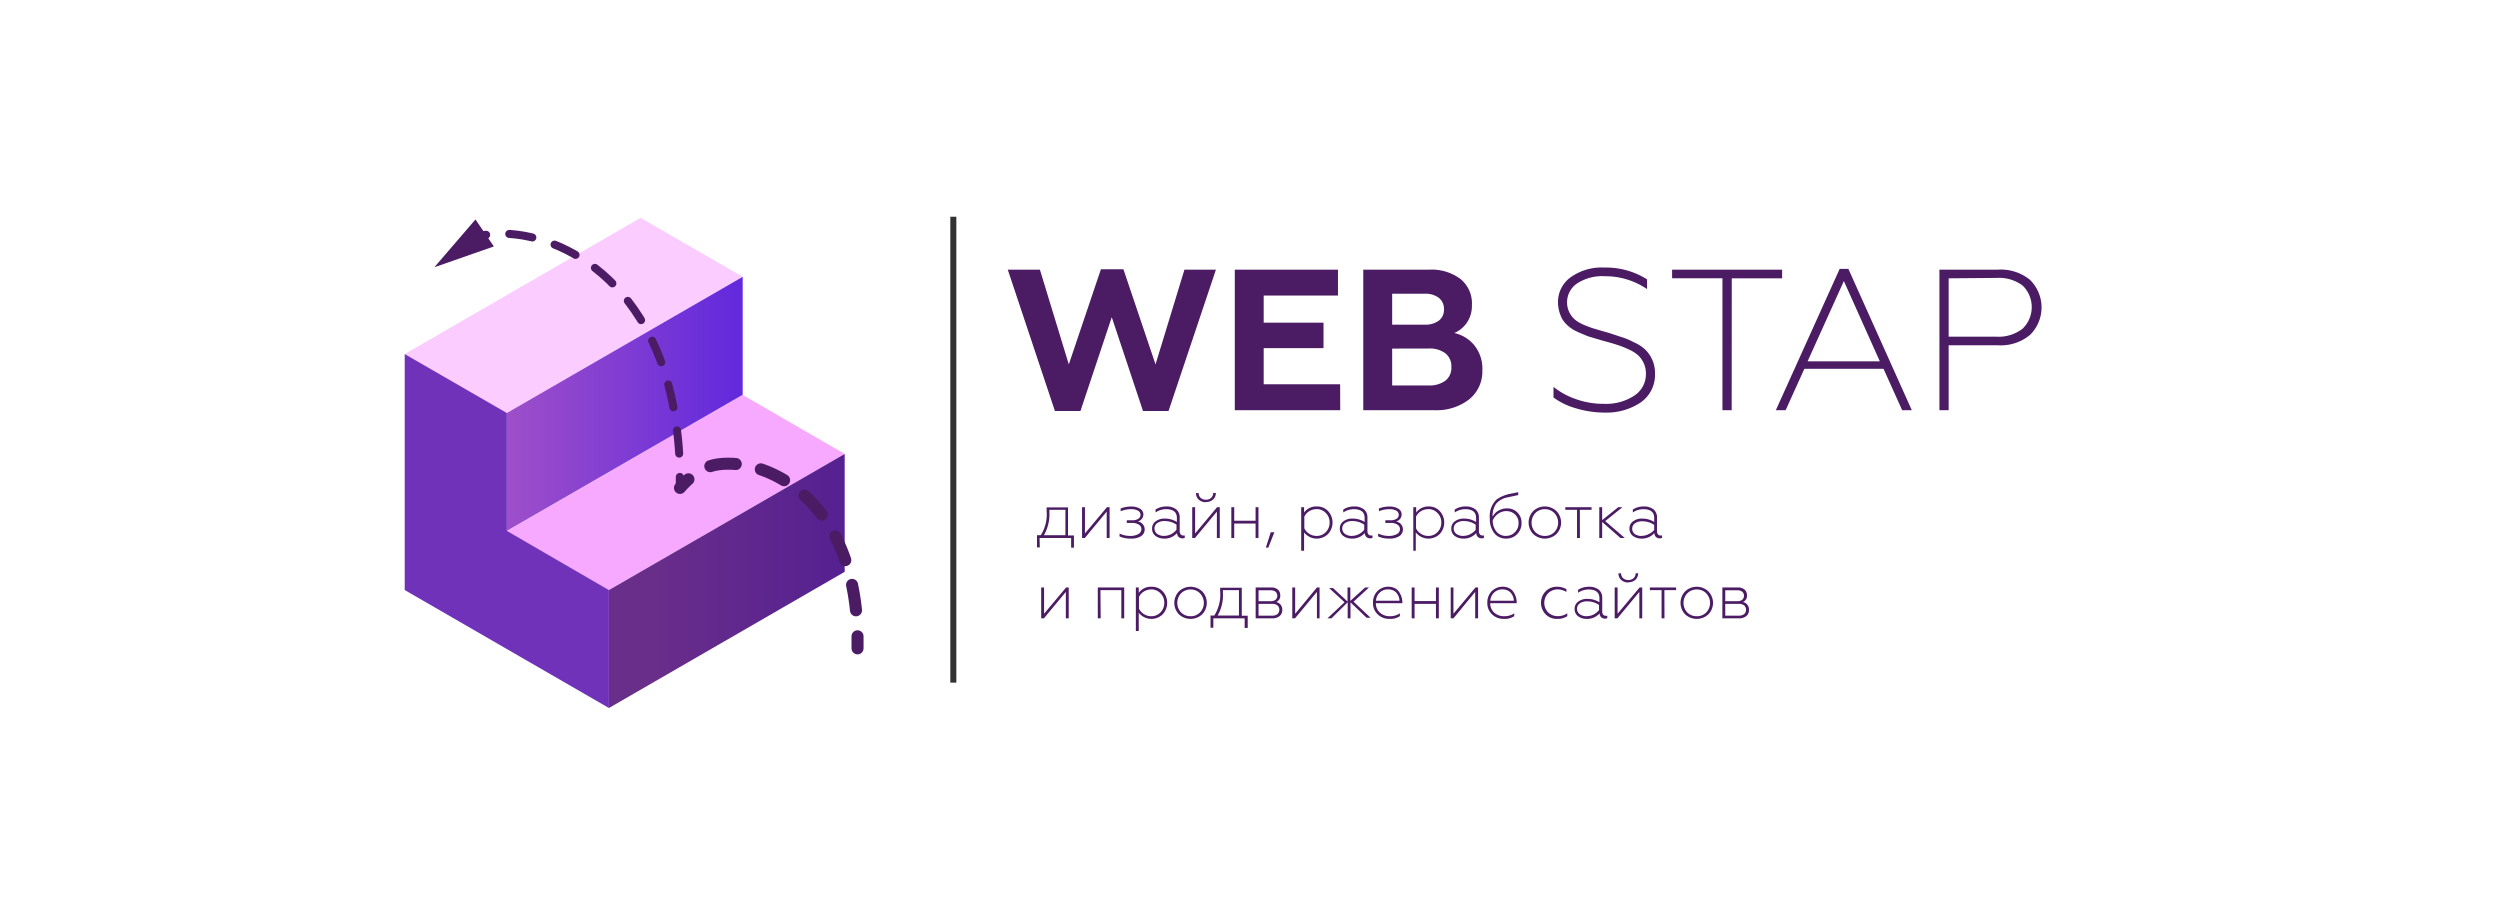 <svg id="Лого_2" data-name="Лого 2" xmlns="http://www.w3.org/2000/svg" xmlns:xlink="http://www.w3.org/1999/xlink" width="311.33" height="114" viewBox="0 0 311.33 114">
  <defs>
    <style>
      .cls-1, .cls-10, .cls-7, .cls-8, .cls-9 {
        fill: none;
      }

      .cls-1 {
        stroke: #323232;
        stroke-width: 0.75px;
      }

      .cls-2 {
        fill: #4b1b64;
      }

      .cls-3 {
        fill: #faccff;
      }

      .cls-4 {
        fill: #f7a9ff;
      }

      .cls-5 {
        fill: url(#Безымянный_градиент_28);
      }

      .cls-6 {
        fill: url(#Безымянный_градиент_6);
      }

      .cls-10, .cls-7, .cls-8, .cls-9 {
        stroke: #4b1b64;
        stroke-linecap: round;
      }

      .cls-7, .cls-8 {
        stroke-width: 1.5px;
      }

      .cls-8 {
        stroke-dasharray: 3.2 3.2;
      }

      .cls-10 {
        stroke-dasharray: 2.91 2.91;
      }

      .cls-11 {
        fill: #7132ba;
      }
    </style>
    <linearGradient id="Безымянный_градиент_28" data-name="Безымянный градиент 28" x1="63.12" y1="50.29" x2="92.49" y2="50.29" gradientUnits="userSpaceOnUse">
      <stop offset="0" stop-color="#9e4fc9"/>
      <stop offset="1" stop-color="#6129dd"/>
    </linearGradient>
    <linearGradient id="Безымянный_градиент_6" data-name="Безымянный градиент 6" x1="75.82" y1="72.35" x2="105.19" y2="72.35" gradientUnits="userSpaceOnUse">
      <stop offset="0.2" stop-color="#692d8a"/>
      <stop offset="1" stop-color="#552191"/>
    </linearGradient>
  </defs>
  <title>Лого</title>
  <g>
    <g>
      <line class="cls-1" x1="118.72" y1="85.01" x2="118.72" y2="26.99"/>
      <g>
        <g>
          <path class="cls-2" d="M134.55,51.18h-3.18l-5.87-17.6h4l3.6,11.8,4-11.85h2.8l4,11.85,3.6-11.8h3.92l-5.9,17.6h-3.18L138.45,39.5Z"/>
          <path class="cls-2" d="M166.9,51.08H153.77V33.58h12.85V36.8h-9.25v3.38h7.45v3.17h-7.45v4.5h9.52Z"/>
          <path class="cls-2" d="M178.57,51.08h-8.8V33.58H178a6,6,0,0,1,3.86,1.15A3.9,3.9,0,0,1,183.3,38a3.72,3.72,0,0,1-.62,2.17,3.59,3.59,0,0,1-1.58,1.3A4.48,4.48,0,0,1,183.6,43a4.63,4.63,0,0,1,1,3.13A4.46,4.46,0,0,1,183,49.7,6.63,6.63,0,0,1,178.57,51.08Zm-5.2-14.5v3.85h4.05a2.79,2.79,0,0,0,1.76-.5,1.68,1.68,0,0,0,.64-1.4,1.74,1.74,0,0,0-.64-1.44,2.74,2.74,0,0,0-1.76-.51Zm0,6.83V48h4.52a3.33,3.33,0,0,0,2.1-.59,2,2,0,0,0,.75-1.69A2.05,2.05,0,0,0,180,44a3.28,3.28,0,0,0-2.1-.6Z"/>
          <path class="cls-2" d="M199.85,51.38a12.29,12.29,0,0,1-3.62-.54,8.6,8.6,0,0,1-2.77-1.34V48.18a9.26,9.26,0,0,0,2.67,1.48,10.16,10.16,0,0,0,3.63.63,6.38,6.38,0,0,0,3.73-1,3.19,3.19,0,0,0,1.48-2.75,3.09,3.09,0,0,0-1-2.32,4.49,4.49,0,0,0-1.2-.73,10.23,10.23,0,0,0-1.4-.55q-.35-.13-1.65-.48l-1.87-.55q-.9-.35-1.53-.65a4.26,4.26,0,0,1-1.7-1.41,4.49,4.49,0,0,1-.6-2.21,3.79,3.79,0,0,1,1.52-3.07,6.63,6.63,0,0,1,4.27-1.25,9.53,9.53,0,0,1,5.3,1.47V36a9.2,9.2,0,0,0-5.25-1.6,5.73,5.73,0,0,0-3.48.91,2.84,2.84,0,0,0,.17,4.79,5.88,5.88,0,0,0,1,.48,10.69,10.69,0,0,0,1.08.38l1.2.35.53.15L202,42a8.67,8.67,0,0,1,1.52.65,4.69,4.69,0,0,1,1.38.9,4.07,4.07,0,0,1,1.2,3,4.17,4.17,0,0,1-1.83,3.6A7.65,7.65,0,0,1,199.85,51.38Z"/>
          <path class="cls-2" d="M215.65,51.08H214.5V34.65h-6.27V33.58h13.7v1.08h-6.27Z"/>
          <path class="cls-2" d="M222.37,51.08h-1.22l7.95-17.6h1.08l7.9,17.6h-1.2l-2.32-5.15H224.7ZM229.62,35l-4.52,10h9Z"/>
          <path class="cls-2" d="M242.67,51.08h-1.15V33.58h7.28a5.76,5.76,0,0,1,4,1.27,4.81,4.81,0,0,1,0,6.86,5.73,5.73,0,0,1-4,1.29h-6.13Zm0-16.42v7.27h6a4.87,4.87,0,0,0,3.21-1,3.74,3.74,0,0,0,0-5.37,4.88,4.88,0,0,0-3.21-.95Z"/>
        </g>
        <g>
          <path class="cls-2" d="M129.49,68.17h-.35V66.65h.47a4.85,4.85,0,0,0,.73-3v-.46H133v3.49h.74v1.52h-.35V67h-3.93Zm.54-1.52h2.65V63.49h-2v.27A5.2,5.2,0,0,1,130,66.65Z"/>
          <path class="cls-2" d="M135.09,67h-.34V63.16h.36v3.27l2.74-3.27h.33V67h-.36V63.71Z"/>
          <path class="cls-2" d="M140.8,67.07a3.2,3.2,0,0,1-1.38-.27v-.36a3,3,0,0,0,1.34.3,2,2,0,0,0,1-.23.69.69,0,0,0,.38-.61.65.65,0,0,0-.32-.57,1.55,1.55,0,0,0-.86-.21h-.64v-.33H141a1.3,1.3,0,0,0,.76-.19.57.57,0,0,0,.27-.48.58.58,0,0,0-.32-.53,1.75,1.75,0,0,0-.88-.18,3.32,3.32,0,0,0-1.27.26v-.35a3.47,3.47,0,0,1,1.33-.24,2,2,0,0,1,1.08.27.83.83,0,0,1,.42.72.91.91,0,0,1-.71.87,1,1,0,0,1,.87,1,1,1,0,0,1-.47.84A2.22,2.22,0,0,1,140.8,67.07Z"/>
          <path class="cls-2" d="M144.9,67.07a1.71,1.71,0,0,1-1-.33,1.1,1.1,0,0,1-.43-.92,1.07,1.07,0,0,1,.45-.9,1.81,1.81,0,0,1,1.14-.34,2.81,2.81,0,0,1,1.5.42v-.5q0-1.09-1.36-1.09a2.29,2.29,0,0,0-1.3.41v-.37a2.46,2.46,0,0,1,1.36-.38,1.89,1.89,0,0,1,1.21.36,1.25,1.25,0,0,1,.44,1v1.7a.64.64,0,0,0,.11.4.36.36,0,0,0,.3.15.49.49,0,0,0,.22,0v.3a.72.72,0,0,1-.76-.11.72.72,0,0,1-.2-.49A2.06,2.06,0,0,1,144.9,67.07Zm.1-.34a1.78,1.78,0,0,0,.86-.22,2,2,0,0,0,.65-.54v-.63a2.54,2.54,0,0,0-1.4-.45,1.6,1.6,0,0,0-1,.25.84.84,0,0,0,0,1.35A1.47,1.47,0,0,0,145,66.74Z"/>
          <path class="cls-2" d="M148.81,67h-.34V63.16h.36v3.27l2.74-3.27h.33V67h-.36V63.71Zm1.37-4.46a1.27,1.27,0,0,1-.9-.32,1.07,1.07,0,0,1-.34-.82h.33a.78.78,0,0,0,.25.6.94.94,0,0,0,.66.23.9.9,0,0,0,.65-.24.79.79,0,0,0,.25-.6h.33a1.07,1.07,0,0,1-.35.82A1.23,1.23,0,0,1,150.17,62.51Z"/>
          <path class="cls-2" d="M153.7,67h-.36V63.16h.36v1.69h2.66V63.16h.36V67h-.36v-1.8H153.7Z"/>
          <path class="cls-2" d="M157.95,68.19h-.31l.61-1.91h.45Z"/>
          <path class="cls-2" d="M164,63.07a1.82,1.82,0,0,1,1.4.59,2.1,2.1,0,0,1,0,2.82,2,2,0,0,1-3-.18v2.28h-.36V63.16h.36v.67A1.85,1.85,0,0,1,164,63.07Zm-.06.34a1.67,1.67,0,0,0-.91.26,1.53,1.53,0,0,0-.6.68v1.44a1.6,1.6,0,0,0,.61.68,1.64,1.64,0,0,0,.9.27,1.55,1.55,0,0,0,1.17-.48,1.65,1.65,0,0,0,.47-1.19,1.6,1.6,0,0,0-.47-1.18A1.56,1.56,0,0,0,164,63.4Z"/>
          <path class="cls-2" d="M168.28,67.07a1.71,1.71,0,0,1-1-.33,1.1,1.1,0,0,1-.43-.92,1.07,1.07,0,0,1,.45-.9,1.81,1.81,0,0,1,1.14-.34,2.81,2.81,0,0,1,1.5.42v-.5q0-1.09-1.36-1.09a2.28,2.28,0,0,0-1.3.41v-.37a2.46,2.46,0,0,1,1.36-.38,1.89,1.89,0,0,1,1.21.36,1.25,1.25,0,0,1,.44,1v1.7a.64.64,0,0,0,.11.4.36.36,0,0,0,.3.15.5.5,0,0,0,.22,0v.3a.72.72,0,0,1-.76-.11.73.73,0,0,1-.2-.49A2.06,2.06,0,0,1,168.28,67.07Zm.1-.34a1.77,1.77,0,0,0,.86-.22,2,2,0,0,0,.65-.54v-.63a2.54,2.54,0,0,0-1.4-.45,1.6,1.6,0,0,0-1,.25.84.84,0,0,0,0,1.35A1.47,1.47,0,0,0,168.38,66.74Z"/>
          <path class="cls-2" d="M173,67.07a3.2,3.2,0,0,1-1.38-.27v-.36a3,3,0,0,0,1.34.3,2,2,0,0,0,1-.23.69.69,0,0,0,.38-.61.65.65,0,0,0-.32-.57,1.54,1.54,0,0,0-.86-.21h-.64v-.33h.64a1.3,1.3,0,0,0,.76-.19.57.57,0,0,0,.27-.48.58.58,0,0,0-.32-.53,1.75,1.75,0,0,0-.88-.18,3.32,3.32,0,0,0-1.27.26v-.35a3.47,3.47,0,0,1,1.33-.24,2,2,0,0,1,1.08.27.82.82,0,0,1,.42.72.91.91,0,0,1-.71.87,1,1,0,0,1,.87,1,1,1,0,0,1-.47.84A2.22,2.22,0,0,1,173,67.07Z"/>
          <path class="cls-2" d="M177.91,63.07a1.82,1.82,0,0,1,1.4.59,2.1,2.1,0,0,1,0,2.82,2,2,0,0,1-3-.18v2.28H176V63.16h.36v.67A1.85,1.85,0,0,1,177.91,63.07Zm-.06.34a1.67,1.67,0,0,0-.91.26,1.53,1.53,0,0,0-.6.68v1.44a1.6,1.6,0,0,0,.61.68,1.64,1.64,0,0,0,.9.27,1.55,1.55,0,0,0,1.17-.48,1.65,1.65,0,0,0,.47-1.19,1.6,1.6,0,0,0-.47-1.18A1.56,1.56,0,0,0,177.85,63.4Z"/>
          <path class="cls-2" d="M182.16,67.07a1.71,1.71,0,0,1-1-.33,1.1,1.1,0,0,1-.43-.92,1.07,1.07,0,0,1,.45-.9,1.81,1.81,0,0,1,1.14-.34,2.81,2.81,0,0,1,1.5.42v-.5q0-1.09-1.36-1.09a2.28,2.28,0,0,0-1.3.41v-.37a2.46,2.46,0,0,1,1.36-.38,1.89,1.89,0,0,1,1.21.36,1.25,1.25,0,0,1,.44,1v1.7a.64.64,0,0,0,.11.4.36.36,0,0,0,.3.15.5.5,0,0,0,.22,0v.3a.72.72,0,0,1-.76-.11.73.73,0,0,1-.2-.49A2.06,2.06,0,0,1,182.16,67.07Zm.1-.34a1.77,1.77,0,0,0,.86-.22,2,2,0,0,0,.65-.54v-.63a2.54,2.54,0,0,0-1.4-.45,1.6,1.6,0,0,0-1,.25.84.84,0,0,0,0,1.35A1.47,1.47,0,0,0,182.26,66.74Z"/>
          <path class="cls-2" d="M187.58,67.07a1.83,1.83,0,0,1-1.5-.68,2.89,2.89,0,0,1-.55-1.87,2.83,2.83,0,0,1,.86-2.33,4.42,4.42,0,0,1,1.81-.72l.87-.18v.36l-1.34.29a2.47,2.47,0,0,0-1.38.75,2.52,2.52,0,0,0-.47,1.65,1.85,1.85,0,0,1,.72-.75,2.12,2.12,0,0,1,1.09-.28,1.75,1.75,0,0,1,1.79,1.8,1.91,1.91,0,0,1-.55,1.41A1.86,1.86,0,0,1,187.58,67.07Zm0-.34a1.46,1.46,0,0,0,1.07-.45,1.55,1.55,0,0,0,.46-1.15,1.38,1.38,0,0,0-.45-1.07,1.52,1.52,0,0,0-1.06-.41,1.73,1.73,0,0,0-1.06.35,2,2,0,0,0-.65.82,2.2,2.2,0,0,0,.48,1.4A1.51,1.51,0,0,0,187.59,66.74Z"/>
          <path class="cls-2" d="M193.84,66.49a2.12,2.12,0,0,1-2.92,0,2.07,2.07,0,0,1,0-2.83,2.1,2.1,0,0,1,2.92,0,2.05,2.05,0,0,1,0,2.83Zm-2.64-.22a1.64,1.64,0,0,0,1.18.47,1.6,1.6,0,0,0,1.18-.47,1.72,1.72,0,0,0,0-2.38,1.58,1.58,0,0,0-1.18-.48,1.61,1.61,0,0,0-1.18.48,1.74,1.74,0,0,0,0,2.38Z"/>
          <path class="cls-2" d="M196.75,67h-.36V63.49h-1.46v-.33h3.27v.33h-1.46Z"/>
          <path class="cls-2" d="M199.52,67h-.36V63.16h.36v1.61l2-1.61h.53l-2.15,1.73L202.34,67h-.54l-2.28-2Z"/>
          <path class="cls-2" d="M204.35,67.07a1.71,1.71,0,0,1-1-.33,1.1,1.1,0,0,1-.43-.92,1.07,1.07,0,0,1,.45-.9,1.81,1.81,0,0,1,1.14-.34A2.81,2.81,0,0,1,206,65v-.5q0-1.09-1.36-1.09a2.28,2.28,0,0,0-1.3.41v-.37a2.46,2.46,0,0,1,1.36-.38,1.89,1.89,0,0,1,1.21.36,1.25,1.25,0,0,1,.44,1v1.7a.64.64,0,0,0,.11.4.36.36,0,0,0,.3.15.5.5,0,0,0,.22,0v.3a.72.72,0,0,1-.76-.11.73.73,0,0,1-.2-.49A2.06,2.06,0,0,1,204.35,67.07Zm.1-.34a1.77,1.77,0,0,0,.86-.22A2,2,0,0,0,206,66v-.63a2.54,2.54,0,0,0-1.4-.45,1.6,1.6,0,0,0-1,.25.84.84,0,0,0,0,1.35A1.47,1.47,0,0,0,204.45,66.74Z"/>
          <path class="cls-2" d="M130,77h-.34V73.16h.36v3.27l2.74-3.27h.33V77h-.36V73.71Z"/>
          <path class="cls-2" d="M137.07,77h-.36V73.16H140V77h-.36V73.49h-2.6Z"/>
          <path class="cls-2" d="M143.41,73.07a1.81,1.81,0,0,1,1.4.59,2.1,2.1,0,0,1,0,2.82,2,2,0,0,1-3-.18v2.28h-.36V73.16h.36v.67A1.85,1.85,0,0,1,143.41,73.07Zm-.06.34a1.67,1.67,0,0,0-.91.26,1.53,1.53,0,0,0-.6.68v1.44a1.6,1.6,0,0,0,.61.68,1.64,1.64,0,0,0,.9.27,1.56,1.56,0,0,0,1.17-.48,1.65,1.65,0,0,0,.47-1.19,1.61,1.61,0,0,0-.47-1.18A1.56,1.56,0,0,0,143.35,73.4Z"/>
          <path class="cls-2" d="M149.72,76.49a2.12,2.12,0,0,1-2.92,0,2.07,2.07,0,0,1,0-2.83,2.1,2.1,0,0,1,2.92,0,2.05,2.05,0,0,1,0,2.83Zm-2.64-.22a1.64,1.64,0,0,0,1.18.47,1.6,1.6,0,0,0,1.18-.47,1.72,1.72,0,0,0,0-2.38,1.58,1.58,0,0,0-1.18-.48,1.61,1.61,0,0,0-1.18.48,1.74,1.74,0,0,0,0,2.38Z"/>
          <path class="cls-2" d="M151.1,78.17h-.35V76.65h.47a4.85,4.85,0,0,0,.73-3v-.46h2.69v3.49h.74v1.52H155V77H151.1Zm.54-1.52h2.65V73.49h-2v.27A5.2,5.2,0,0,1,151.64,76.65Z"/>
          <path class="cls-2" d="M158.47,77h-2.1V73.16h1.94a1.21,1.21,0,0,1,.82.26.89.89,0,0,1,.3.7.82.82,0,0,1-.5.85.94.94,0,0,1,.75,1,.92.92,0,0,1-.32.74A1.33,1.33,0,0,1,158.47,77Zm-1.74-3.49v1.36h1.49a1,1,0,0,0,.63-.18.69.69,0,0,0,0-1,1,1,0,0,0-.63-.18Zm0,1.69v1.47h1.67a1.07,1.07,0,0,0,.68-.19.74.74,0,0,0,0-1.09,1.07,1.07,0,0,0-.68-.19Z"/>
          <path class="cls-2" d="M161.27,77h-.34V73.16h.36v3.27L164,73.16h.33V77H164V73.71Z"/>
          <path class="cls-2" d="M165.81,77h-.5l2.13-2-1.93-1.77H166l1.81,1.68V73.16h.35v1.67L170,73.16h.48l-1.92,1.77,2.12,2h-.5l-2-1.92V77h-.35V75Z"/>
          <path class="cls-2" d="M173.06,77.07a2.06,2.06,0,0,1-1.49-.56,1.91,1.91,0,0,1-.59-1.44,2,2,0,0,1,.53-1.43,1.92,1.92,0,0,1,2.2-.39,1.37,1.37,0,0,1,.55.51,2.31,2.31,0,0,1,.38,1.24v.12h-3.3a1.54,1.54,0,0,0,.5,1.17,1.81,1.81,0,0,0,1.26.45,2.18,2.18,0,0,0,1.23-.36v.35A2.06,2.06,0,0,1,173.06,77.07Zm-1.71-2.26h2.93a1.38,1.38,0,0,0-.08-.46,1.79,1.79,0,0,0-.24-.45,1.14,1.14,0,0,0-.44-.36,1.47,1.47,0,0,0-.65-.14,1.42,1.42,0,0,0-1.08.43A1.52,1.52,0,0,0,171.35,74.81Z"/>
          <path class="cls-2" d="M176.16,77h-.36V73.16h.36v1.69h2.66V73.16h.36V77h-.36v-1.8h-2.66Z"/>
          <path class="cls-2" d="M181,77h-.34V73.16H181v3.27l2.74-3.27h.33V77h-.36V73.71Z"/>
          <path class="cls-2" d="M187.3,77.07a2.06,2.06,0,0,1-1.49-.56,1.91,1.91,0,0,1-.59-1.44,2,2,0,0,1,.53-1.43,1.92,1.92,0,0,1,2.2-.39,1.37,1.37,0,0,1,.55.51,2.31,2.31,0,0,1,.38,1.24v.12h-3.3a1.54,1.54,0,0,0,.5,1.17,1.81,1.81,0,0,0,1.26.45,2.18,2.18,0,0,0,1.23-.36v.35A2.06,2.06,0,0,1,187.3,77.07Zm-1.71-2.26h2.93a1.38,1.38,0,0,0-.08-.46,1.79,1.79,0,0,0-.24-.45,1.14,1.14,0,0,0-.44-.36,1.47,1.47,0,0,0-.65-.14,1.42,1.42,0,0,0-1.08.43A1.52,1.52,0,0,0,185.59,74.81Z"/>
          <path class="cls-2" d="M193.91,77.07a1.91,1.91,0,0,1-1.44-.58,2.06,2.06,0,0,1,0-2.84,1.92,1.92,0,0,1,1.45-.58,2.26,2.26,0,0,1,1.15.3v.35A2.18,2.18,0,0,0,194,73.4a1.66,1.66,0,0,0-1.21.48,1.72,1.72,0,0,0,0,2.38,1.69,1.69,0,0,0,1.21.47,2,2,0,0,0,1.18-.36v.36A2.17,2.17,0,0,1,193.91,77.07Z"/>
          <path class="cls-2" d="M197.52,77.07a1.71,1.71,0,0,1-1-.33,1.1,1.1,0,0,1-.43-.92,1.07,1.07,0,0,1,.45-.9,1.81,1.81,0,0,1,1.14-.34,2.81,2.81,0,0,1,1.5.42v-.5q0-1.09-1.36-1.09a2.29,2.29,0,0,0-1.3.41v-.37a2.46,2.46,0,0,1,1.36-.38,1.89,1.89,0,0,1,1.21.36,1.25,1.25,0,0,1,.44,1v1.7a.64.64,0,0,0,.11.4.36.36,0,0,0,.3.15.49.49,0,0,0,.22,0v.3a.72.72,0,0,1-.76-.11.72.72,0,0,1-.2-.49A2.06,2.06,0,0,1,197.52,77.07Zm.1-.34a1.78,1.78,0,0,0,.86-.22,2,2,0,0,0,.65-.54v-.63a2.54,2.54,0,0,0-1.4-.45,1.6,1.6,0,0,0-1,.25.84.84,0,0,0,0,1.35A1.47,1.47,0,0,0,197.62,76.74Z"/>
          <path class="cls-2" d="M201.42,77h-.34V73.16h.36v3.27l2.74-3.27h.33V77h-.36V73.71Zm1.37-4.46a1.27,1.27,0,0,1-.9-.32,1.07,1.07,0,0,1-.34-.82h.33a.78.78,0,0,0,.25.6.94.94,0,0,0,.66.23.9.9,0,0,0,.65-.24.79.79,0,0,0,.25-.6H204a1.07,1.07,0,0,1-.35.82A1.23,1.23,0,0,1,202.79,72.51Z"/>
          <path class="cls-2" d="M207.28,77h-.36V73.49h-1.46v-.33h3.27v.33h-1.46Z"/>
          <path class="cls-2" d="M212.76,76.49a2.12,2.12,0,0,1-2.92,0,2.07,2.07,0,0,1,0-2.83,2.1,2.1,0,0,1,2.92,0,2.05,2.05,0,0,1,0,2.83Zm-2.64-.22a1.64,1.64,0,0,0,1.18.47,1.6,1.6,0,0,0,1.18-.47,1.72,1.72,0,0,0,0-2.38,1.58,1.58,0,0,0-1.18-.48,1.61,1.61,0,0,0-1.18.48,1.74,1.74,0,0,0,0,2.38Z"/>
          <path class="cls-2" d="M216.59,77h-2.1V73.16h1.94a1.21,1.21,0,0,1,.82.26.89.89,0,0,1,.3.7.82.82,0,0,1-.5.85.94.94,0,0,1,.75,1,.92.92,0,0,1-.32.74A1.33,1.33,0,0,1,216.59,77Zm-1.74-3.49v1.36h1.49a1,1,0,0,0,.63-.18.69.69,0,0,0,0-1,1,1,0,0,0-.63-.18Zm0,1.69v1.47h1.67a1.07,1.07,0,0,0,.68-.19.74.74,0,0,0,0-1.09,1.07,1.07,0,0,0-.68-.19Z"/>
        </g>
      </g>
    </g>
    <g>
      <g>
        <polygon class="cls-3" points="79.77 27.13 92.49 34.47 63.12 51.43 50.4 44.09 79.77 27.13"/>
        <polygon class="cls-4" points="92.48 49.18 105.19 56.53 75.83 73.48 63.11 66.14 92.48 49.18"/>
        <polygon class="cls-5" points="63.12 51.43 63.12 66.11 92.49 49.16 92.49 34.47 63.12 51.43"/>
        <polygon class="cls-6" points="75.83 73.48 75.83 88.17 105.19 71.21 105.19 56.53 75.83 73.48"/>
        <g>
          <path class="cls-7" d="M106.79,80.74q0-.77,0-1.5"/>
          <path class="cls-8" d="M106.6,76C105.06,61.2,94.78,57,89.3,57.85a6.16,6.16,0,0,0-2.29.88"/>
          <path class="cls-7" d="M85.73,59.69a12.42,12.42,0,0,0-1.05,1.07"/>
        </g>
        <g>
          <path class="cls-9" d="M84.66,60.89q0-.76,0-1.5"/>
          <path class="cls-10" d="M84.58,56.49C83.31,35.62,70.07,28.83,62,29.11"/>
          <path class="cls-9" d="M60.54,29.24h-.06a7.84,7.84,0,0,0-1.39.36"/>
          <polygon class="cls-2" points="59.21 27.33 54.09 33.28 61.5 30.69 59.21 27.33"/>
        </g>
      </g>
      <polygon class="cls-11" points="50.4 44.09 50.4 73.48 75.83 88.17 75.83 73.48 63.12 66.11 63.12 51.43 50.4 44.09"/>
    </g>
  </g>
</svg>
